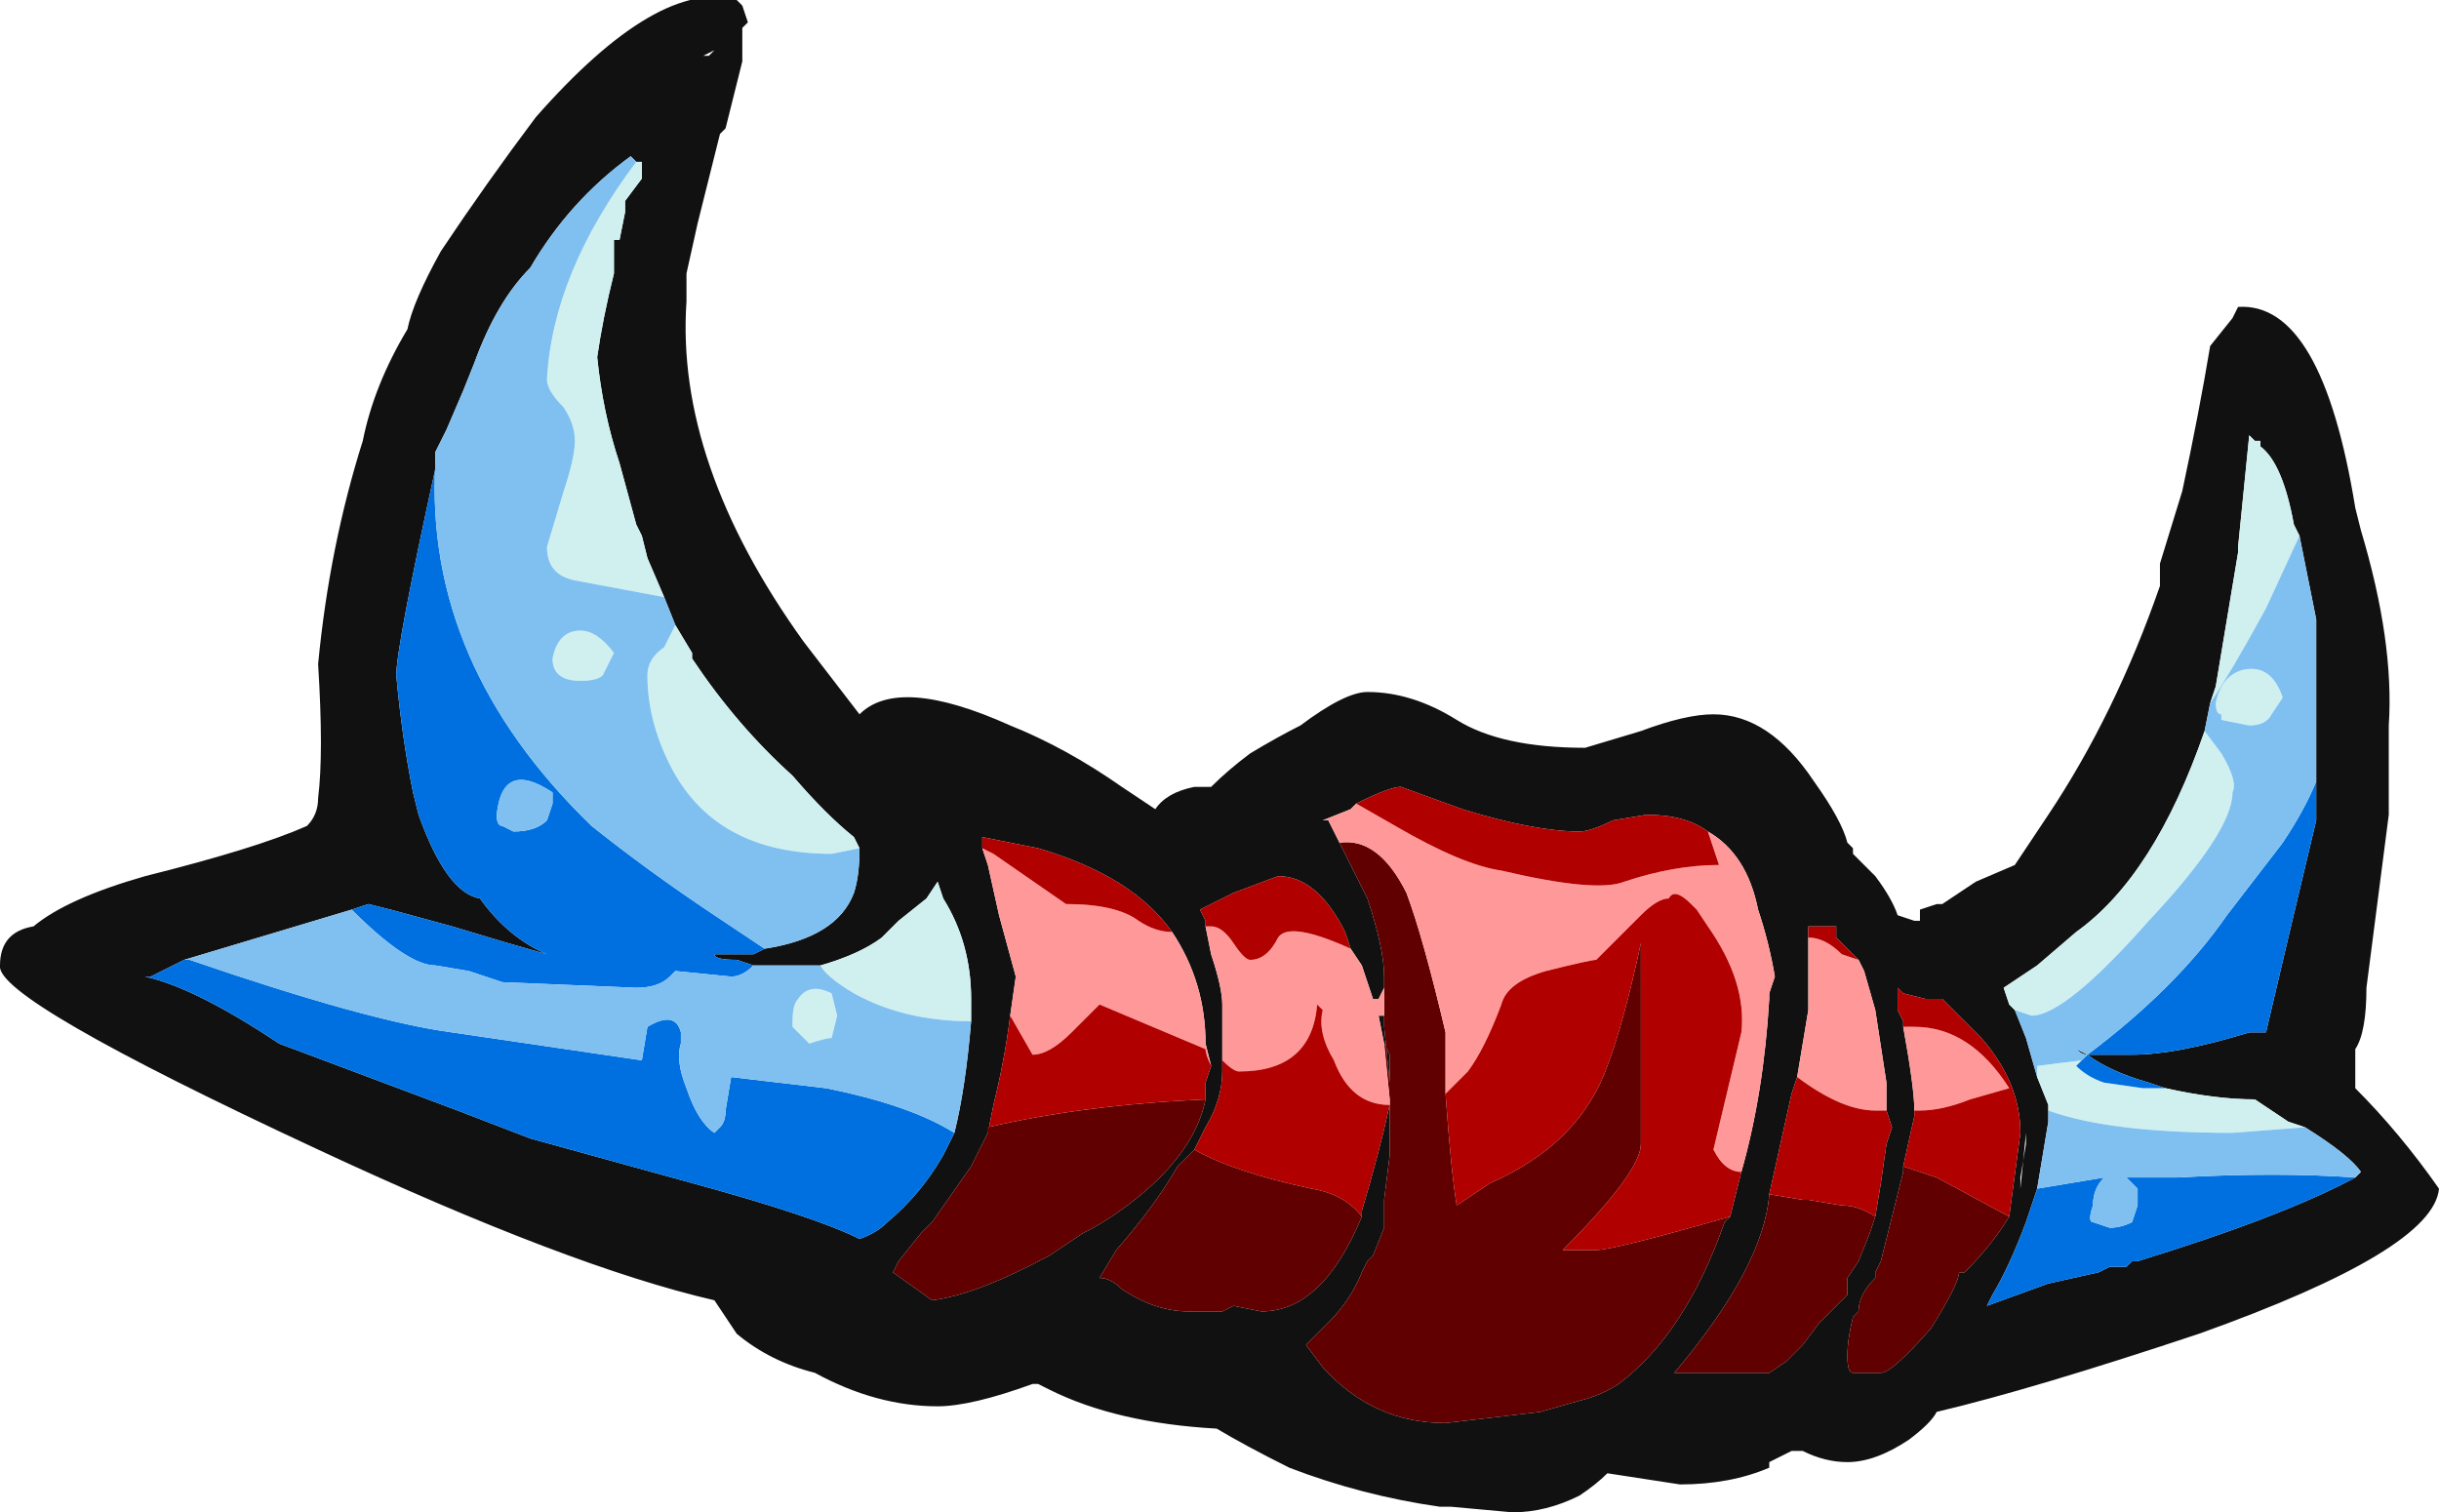 <?xml version="1.0" encoding="UTF-8" standalone="no"?>
<svg xmlns:ffdec="https://www.free-decompiler.com/flash" xmlns:xlink="http://www.w3.org/1999/xlink" ffdec:objectType="frame" height="94.85px" width="152.95px" xmlns="http://www.w3.org/2000/svg">
  <g transform="matrix(1.0, 0.0, 0.0, 1.0, 45.85, 126.0)">
    <use ffdec:characterId="784" height="13.55" transform="matrix(7.0, 0.0, 0.0, 7.0, -45.85, -126.0)" width="21.85" xlink:href="#shape0"/>
  </g>
  <defs>
    <g id="shape0" transform="matrix(1.0, 0.0, 0.0, 1.0, 6.55, 18.0)">
      <path d="M13.25 -14.9 L13.45 -15.15 13.5 -15.25 Q14.25 -15.3 14.55 -13.45 L14.6 -13.25 Q14.9 -12.25 14.85 -11.5 L14.85 -10.7 14.65 -9.15 Q14.65 -8.75 14.55 -8.6 L14.55 -8.25 Q14.95 -7.85 15.3 -7.35 15.25 -6.8 13.15 -6.05 11.65 -5.55 10.8 -5.35 10.75 -5.25 10.55 -5.1 10.25 -4.9 10.0 -4.9 9.8 -4.9 9.6 -5.0 9.55 -5.0 9.5 -5.0 L9.3 -4.9 9.3 -4.85 Q8.95 -4.7 8.5 -4.7 L7.85 -4.8 Q7.75 -4.7 7.6 -4.6 7.3 -4.45 7.0 -4.45 L6.45 -4.5 6.35 -4.5 Q5.65 -4.6 5.0 -4.85 4.6 -5.05 4.35 -5.2 3.45 -5.25 2.85 -5.55 L2.75 -5.6 2.7 -5.6 Q2.15 -5.4 1.85 -5.4 1.3 -5.4 0.75 -5.7 0.35 -5.8 0.05 -6.05 L-0.15 -6.35 Q-1.45 -6.65 -3.7 -7.7 -6.6 -9.05 -6.55 -9.35 -6.55 -9.65 -6.25 -9.7 -5.95 -9.95 -5.25 -10.15 -4.25 -10.4 -3.8 -10.6 -3.7 -10.7 -3.7 -10.85 -3.65 -11.25 -3.7 -12.05 -3.6 -13.1 -3.3 -14.05 -3.2 -14.55 -2.9 -15.05 -2.85 -15.3 -2.6 -15.75 -2.2 -16.35 -1.75 -16.95 -0.65 -18.2 0.05 -18.0 L0.1 -17.95 0.15 -17.8 0.1 -17.75 0.1 -17.45 -0.05 -16.85 -0.1 -16.8 -0.3 -16.0 -0.4 -15.55 -0.4 -15.3 Q-0.5 -13.85 0.65 -12.25 L1.15 -11.6 Q1.5 -11.95 2.5 -11.5 3.0 -11.3 3.5 -10.95 L3.8 -10.75 Q3.9 -10.9 4.15 -10.95 L4.3 -10.95 Q4.45 -11.1 4.65 -11.25 4.9 -11.4 5.1 -11.5 5.5 -11.8 5.7 -11.8 6.1 -11.8 6.5 -11.55 6.9 -11.3 7.65 -11.3 L8.15 -11.45 Q8.55 -11.6 8.8 -11.6 9.3 -11.6 9.7 -11.0 9.95 -10.65 10.0 -10.45 L10.05 -10.4 10.05 -10.35 10.25 -10.15 Q10.4 -9.95 10.45 -9.8 L10.6 -9.75 10.65 -9.75 10.65 -9.85 10.8 -9.9 10.85 -9.9 11.15 -10.1 11.5 -10.25 11.8 -10.7 Q12.4 -11.6 12.8 -12.75 L12.8 -12.95 13.0 -13.6 Q13.15 -14.3 13.25 -14.9 M8.75 -10.55 Q8.55 -10.7 8.2 -10.7 L7.9 -10.65 Q7.7 -10.55 7.6 -10.55 7.2 -10.55 6.55 -10.75 L6.0 -10.95 Q5.9 -10.95 5.6 -10.8 L5.55 -10.75 5.3 -10.65 5.35 -10.65 5.45 -10.45 5.7 -9.95 Q5.85 -9.5 5.85 -9.25 L5.85 -9.15 5.8 -9.05 5.75 -9.05 5.65 -9.35 5.55 -9.5 5.5 -9.65 Q5.25 -10.15 4.9 -10.15 L4.5 -10.0 4.2 -9.85 4.25 -9.75 4.25 -9.7 4.3 -9.45 Q4.4 -9.15 4.4 -9.0 L4.4 -8.5 4.4 -8.4 Q4.4 -8.15 4.25 -7.9 L4.15 -7.7 Q4.05 -7.6 4.0 -7.55 3.8 -7.2 3.45 -6.8 L3.3 -6.55 Q3.4 -6.55 3.5 -6.45 3.8 -6.25 4.1 -6.25 L4.4 -6.25 4.5 -6.3 4.75 -6.25 Q5.3 -6.25 5.65 -7.1 L5.65 -7.15 Q5.8 -7.65 5.9 -8.1 L5.9 -8.15 5.9 -8.55 5.85 -8.65 5.8 -8.9 5.85 -8.9 5.85 -8.8 5.9 -8.3 5.9 -7.65 5.85 -7.25 5.85 -7.0 5.75 -6.75 5.7 -6.7 5.65 -6.6 Q5.55 -6.35 5.35 -6.15 L5.15 -5.95 5.3 -5.75 Q5.75 -5.25 6.4 -5.25 L7.25 -5.35 7.6 -5.45 Q7.8 -5.5 7.95 -5.6 8.55 -6.05 8.9 -7.05 L8.95 -7.1 9.05 -7.5 Q9.25 -8.2 9.3 -9.05 L9.3 -9.1 9.35 -9.25 Q9.3 -9.55 9.2 -9.85 9.1 -10.35 8.75 -10.55 M10.15 -9.3 L10.1 -9.4 9.9 -9.6 9.9 -9.7 9.65 -9.7 9.65 -9.6 9.65 -8.95 9.55 -8.35 9.5 -8.2 9.3 -7.3 Q9.25 -6.65 8.45 -5.7 L9.3 -5.7 9.45 -5.8 9.6 -5.95 9.75 -6.15 10.0 -6.4 10.0 -6.55 10.1 -6.7 10.2 -6.95 10.25 -7.1 10.3 -7.4 10.35 -7.75 10.4 -7.9 10.35 -8.05 10.35 -8.3 10.25 -8.95 10.15 -9.3 M11.45 -7.1 L11.55 -7.85 Q11.55 -8.3 11.2 -8.7 L10.85 -9.05 10.7 -9.05 10.5 -9.1 10.45 -9.15 10.45 -8.95 10.5 -8.85 10.5 -8.8 Q10.6 -8.25 10.6 -8.05 L10.6 -8.0 10.5 -7.55 10.5 -7.5 10.3 -6.7 10.25 -6.6 10.25 -6.55 Q10.1 -6.4 10.1 -6.25 L10.05 -6.2 Q10.0 -6.0 10.0 -5.85 10.0 -5.7 10.05 -5.7 L10.3 -5.7 Q10.4 -5.7 10.75 -6.1 11.0 -6.5 11.0 -6.6 L11.05 -6.6 Q11.3 -6.85 11.45 -7.1 M13.2 -11.45 Q12.75 -10.15 12.05 -9.65 L11.7 -9.35 11.4 -9.15 11.45 -9.0 11.5 -8.95 11.6 -8.7 11.7 -8.35 11.8 -8.1 11.8 -8.05 11.8 -7.95 11.7 -7.35 11.6 -7.05 Q11.45 -6.65 11.3 -6.4 L11.25 -6.3 11.8 -6.5 12.25 -6.6 12.35 -6.65 12.5 -6.65 12.55 -6.7 12.6 -6.7 Q13.9 -7.1 14.55 -7.45 L14.6 -7.5 Q14.5 -7.65 14.1 -7.9 L13.95 -7.95 13.65 -8.15 Q13.3 -8.15 12.85 -8.25 L12.7 -8.3 Q12.35 -8.4 12.15 -8.55 L12.55 -8.55 Q12.95 -8.55 13.6 -8.75 L13.75 -8.75 13.95 -9.6 14.2 -10.65 14.2 -11.0 14.2 -12.45 14.05 -13.2 14.0 -13.3 Q13.9 -13.85 13.7 -14.0 L13.7 -14.05 13.65 -14.05 13.6 -14.1 13.5 -13.1 13.5 -13.05 13.3 -11.85 13.25 -11.7 13.2 -11.45 M12.15 -8.55 Q12.1 -8.55 12.05 -8.6 L12.15 -8.55 M11.55 -7.45 L11.6 -7.75 11.6 -7.85 11.55 -7.35 11.55 -7.45 M3.95 -9.65 Q3.6 -10.15 2.75 -10.4 L2.25 -10.5 2.25 -10.4 2.3 -10.25 2.4 -9.8 2.55 -9.25 2.5 -8.9 Q2.45 -8.5 2.35 -8.1 L2.3 -7.85 2.15 -7.55 1.8 -7.05 1.7 -6.95 1.5 -6.7 1.45 -6.6 1.8 -6.35 Q2.2 -6.4 2.85 -6.75 L3.15 -6.95 Q3.35 -7.05 3.55 -7.2 4.15 -7.65 4.25 -8.15 L4.25 -8.3 4.3 -8.45 4.25 -8.65 Q4.25 -9.2 3.95 -9.65 M2.15 -8.85 L2.15 -9.05 Q2.15 -9.55 1.9 -9.95 L1.85 -10.1 1.75 -9.95 1.5 -9.75 1.35 -9.6 Q1.15 -9.45 0.8 -9.35 L0.2 -9.35 0.05 -9.4 Q-0.15 -9.4 -0.15 -9.45 L0.2 -9.45 0.3 -9.5 Q0.95 -9.6 1.1 -10.0 1.15 -10.15 1.15 -10.4 L1.1 -10.5 Q0.85 -10.7 0.55 -11.05 0.05 -11.5 -0.35 -12.1 L-0.35 -12.15 -0.5 -12.4 -0.6 -12.65 -0.75 -13.0 -0.8 -13.2 -0.85 -13.3 -1.0 -13.85 Q-1.15 -14.3 -1.2 -14.8 -1.15 -15.15 -1.05 -15.55 L-1.05 -15.85 -1.0 -15.85 -0.95 -16.1 -0.95 -16.2 -0.8 -16.4 Q-0.8 -16.5 -0.8 -16.55 L-0.85 -16.55 -0.9 -16.6 Q-1.45 -16.2 -1.8 -15.6 -2.1 -15.3 -2.3 -14.75 L-2.4 -14.5 -2.55 -14.15 -2.65 -13.95 -2.65 -13.8 Q-3.0 -12.2 -3.0 -11.95 -2.95 -11.4 -2.85 -10.9 L-2.8 -10.7 Q-2.55 -10.0 -2.25 -9.95 -2.0 -9.6 -1.65 -9.45 L-2.0 -9.55 -2.5 -9.7 -3.05 -9.85 -3.25 -9.9 -3.4 -9.85 -4.9 -9.4 -5.2 -9.25 -5.25 -9.25 Q-4.8 -9.15 -4.05 -8.65 L-2.45 -8.05 -1.8 -7.8 -0.35 -7.4 Q0.75 -7.1 1.15 -6.9 1.3 -6.95 1.4 -7.05 1.7 -7.3 1.9 -7.65 L2.0 -7.85 Q2.1 -8.25 2.15 -8.85 M-0.25 -17.5 L-0.2 -17.5 -0.15 -17.55 -0.25 -17.5" fill="#111111" fill-rule="evenodd" stroke="none"/>
      <path d="M8.95 -7.1 L8.9 -7.05 Q8.55 -6.05 7.95 -5.6 7.8 -5.5 7.6 -5.45 L7.25 -5.35 6.4 -5.25 Q5.75 -5.25 5.3 -5.75 L5.15 -5.95 5.35 -6.15 Q5.55 -6.35 5.65 -6.6 L5.7 -6.7 5.75 -6.75 5.85 -7.0 5.85 -7.25 5.9 -7.65 5.9 -8.3 5.85 -8.8 5.85 -9.15 5.85 -9.25 Q5.85 -9.5 5.7 -9.95 L5.45 -10.45 Q5.8 -10.5 6.05 -10.0 6.2 -9.6 6.4 -8.75 L6.4 -8.2 Q6.45 -7.5 6.5 -7.2 L6.8 -7.4 Q7.6 -7.75 7.85 -8.45 8.0 -8.85 8.15 -9.55 L8.15 -7.75 Q8.15 -7.5 7.45 -6.8 L7.75 -6.8 Q7.9 -6.8 8.95 -7.1 M5.85 -8.65 L5.9 -8.55 5.9 -8.15 5.85 -8.65 M5.65 -7.1 Q5.3 -6.25 4.75 -6.25 L4.5 -6.3 4.4 -6.25 4.1 -6.25 Q3.8 -6.25 3.5 -6.45 3.4 -6.55 3.3 -6.55 L3.45 -6.8 Q3.8 -7.2 4.0 -7.55 4.05 -7.6 4.15 -7.7 4.5 -7.5 5.2 -7.35 5.5 -7.3 5.65 -7.1 M10.5 -7.55 L10.8 -7.45 11.45 -7.1 Q11.3 -6.85 11.05 -6.6 L11.0 -6.6 Q11.0 -6.5 10.75 -6.1 10.4 -5.7 10.3 -5.7 L10.05 -5.7 Q10.0 -5.7 10.0 -5.85 10.0 -6.0 10.05 -6.2 L10.1 -6.25 Q10.1 -6.4 10.25 -6.55 L10.25 -6.6 10.3 -6.7 10.5 -7.5 10.5 -7.55 M9.3 -7.3 L9.6 -7.25 9.65 -7.25 9.95 -7.2 Q10.1 -7.2 10.25 -7.1 L10.2 -6.95 10.1 -6.7 10.0 -6.55 10.0 -6.4 9.75 -6.15 9.6 -5.95 9.45 -5.8 9.3 -5.7 8.45 -5.7 Q9.25 -6.65 9.3 -7.3 M4.25 -8.15 Q4.15 -7.65 3.55 -7.2 3.35 -7.05 3.15 -6.95 L2.85 -6.75 Q2.2 -6.4 1.8 -6.35 L1.45 -6.6 1.5 -6.7 1.7 -6.95 1.8 -7.05 2.15 -7.55 2.3 -7.85 2.3 -7.9 Q3.15 -8.1 4.25 -8.15" fill="#600000" fill-rule="evenodd" stroke="none"/>
      <path d="M11.5 -8.95 L11.45 -9.0 11.4 -9.15 11.7 -9.35 12.05 -9.65 Q12.75 -10.15 13.2 -11.45 L13.35 -11.25 Q13.5 -11.0 13.45 -10.9 13.45 -10.55 12.7 -9.75 11.95 -8.9 11.65 -8.9 L11.5 -8.95 M13.25 -11.7 L13.3 -11.85 13.5 -13.05 13.5 -13.1 13.6 -14.1 13.65 -14.05 13.7 -14.05 13.7 -14.0 Q13.9 -13.85 14.0 -13.3 L14.05 -13.2 13.75 -12.55 Q13.45 -12.0 13.25 -11.7 M12.85 -8.25 Q13.3 -8.15 13.65 -8.15 L13.95 -7.95 14.1 -7.9 13.45 -7.85 Q12.35 -7.85 11.8 -8.05 L11.8 -8.1 11.7 -8.35 11.7 -8.45 12.1 -8.5 12.05 -8.45 Q12.15 -8.35 12.3 -8.3 L12.65 -8.25 12.85 -8.25 M0.8 -9.35 Q1.15 -9.45 1.35 -9.6 L1.5 -9.75 1.75 -9.95 1.85 -10.1 1.9 -9.95 Q2.15 -9.55 2.15 -9.05 L2.15 -8.85 Q1.55 -8.85 1.1 -9.1 0.85 -9.25 0.8 -9.35 M-0.85 -16.55 L-0.8 -16.55 Q-0.8 -16.5 -0.8 -16.4 L-0.95 -16.2 -0.95 -16.1 -1.0 -15.85 -1.05 -15.85 -1.05 -15.55 Q-1.15 -15.15 -1.2 -14.8 -1.15 -14.3 -1.0 -13.85 L-0.85 -13.3 -0.8 -13.2 -0.75 -13.0 -0.6 -12.65 -1.4 -12.8 Q-1.65 -12.85 -1.65 -13.1 L-1.5 -13.6 Q-1.4 -13.9 -1.4 -14.05 -1.4 -14.2 -1.5 -14.35 -1.65 -14.5 -1.65 -14.6 -1.6 -15.55 -0.85 -16.55 M-0.5 -12.4 L-0.35 -12.15 -0.35 -12.1 Q0.05 -11.5 0.55 -11.05 0.85 -10.7 1.1 -10.5 L1.15 -10.4 0.9 -10.35 Q-0.15 -10.35 -0.55 -11.15 -0.75 -11.55 -0.75 -11.95 -0.75 -12.1 -0.6 -12.2 L-0.5 -12.4 M0.6 -9.05 Q0.7 -9.2 0.9 -9.1 L0.95 -8.9 0.9 -8.7 Q0.85 -8.7 0.7 -8.65 L0.55 -8.8 0.55 -8.85 Q0.55 -9.0 0.6 -9.05 M13.8 -11.6 Q13.75 -11.5 13.6 -11.5 L13.35 -11.55 13.35 -11.6 Q13.3 -11.6 13.3 -11.7 13.35 -11.95 13.55 -12.0 13.8 -12.05 13.9 -11.75 L13.8 -11.6 M-1.15 -11.95 Q-1.2 -11.9 -1.35 -11.9 -1.6 -11.9 -1.6 -12.1 -1.55 -12.35 -1.35 -12.35 -1.2 -12.35 -1.05 -12.15 L-1.15 -11.95" fill="#d0f0f0" fill-rule="evenodd" stroke="none"/>
      <path d="M14.2 -11.0 L14.2 -10.65 13.95 -9.6 13.75 -8.75 13.6 -8.75 Q12.95 -8.55 12.55 -8.55 L12.15 -8.55 Q12.35 -8.4 12.7 -8.3 L12.85 -8.25 12.65 -8.25 12.3 -8.3 Q12.15 -8.35 12.05 -8.45 L12.1 -8.5 12.15 -8.55 Q12.95 -9.15 13.4 -9.8 L13.9 -10.45 Q14.1 -10.75 14.2 -11.0 M14.55 -7.45 Q13.9 -7.1 12.6 -6.7 L12.55 -6.7 12.5 -6.65 12.35 -6.65 12.25 -6.6 11.8 -6.5 11.25 -6.3 11.3 -6.4 Q11.45 -6.65 11.6 -7.05 L11.7 -7.35 12.3 -7.45 Q12.2 -7.35 12.2 -7.2 12.15 -7.05 12.2 -7.05 L12.35 -7.0 Q12.45 -7.0 12.55 -7.05 L12.6 -7.2 12.6 -7.35 12.5 -7.45 12.95 -7.45 Q13.85 -7.5 14.55 -7.45 M2.0 -7.85 L1.9 -7.65 Q1.7 -7.3 1.4 -7.05 1.3 -6.95 1.15 -6.9 0.75 -7.1 -0.35 -7.4 L-1.8 -7.8 -2.45 -8.05 -4.05 -8.65 Q-4.8 -9.15 -5.25 -9.25 L-5.2 -9.25 -4.9 -9.4 -4.85 -9.4 Q-3.25 -8.85 -2.5 -8.75 L-0.8 -8.5 -0.75 -8.8 Q-0.5 -8.95 -0.45 -8.75 L-0.45 -8.65 Q-0.5 -8.5 -0.4 -8.25 -0.3 -7.95 -0.15 -7.85 L-0.1 -7.9 Q-0.05 -7.95 -0.05 -8.05 L0.0 -8.35 0.85 -8.25 Q1.6 -8.1 2.0 -7.85 M-3.4 -9.85 L-3.25 -9.9 -3.05 -9.85 -2.5 -9.7 -2.0 -9.55 -1.65 -9.45 Q-2.0 -9.6 -2.25 -9.95 -2.55 -10.0 -2.8 -10.7 L-2.85 -10.9 Q-2.95 -11.4 -3.0 -11.95 -3.0 -12.2 -2.65 -13.8 L-2.65 -13.95 -2.65 -13.85 Q-2.75 -12.05 -1.25 -10.6 -0.75 -10.2 -0.15 -9.8 L0.3 -9.5 0.2 -9.45 -0.15 -9.45 Q-0.15 -9.4 0.05 -9.4 L0.2 -9.35 Q0.1 -9.25 0.0 -9.25 L-0.5 -9.3 -0.55 -9.25 Q-0.65 -9.15 -0.85 -9.15 L-2.05 -9.2 -2.35 -9.3 -2.65 -9.35 Q-2.9 -9.35 -3.4 -9.85 M-1.6 -10.9 Q-2.05 -11.2 -2.1 -10.7 -2.1 -10.6 -2.05 -10.6 L-1.95 -10.55 Q-1.75 -10.55 -1.65 -10.65 L-1.6 -10.8 -1.6 -10.9" fill="#0070e0" fill-rule="evenodd" stroke="none"/>
      <path d="M11.5 -8.95 L11.65 -8.9 Q11.95 -8.9 12.7 -9.75 13.45 -10.55 13.45 -10.9 13.5 -11.0 13.35 -11.25 L13.2 -11.45 13.25 -11.7 Q13.45 -12.0 13.75 -12.55 L14.05 -13.2 14.2 -12.45 14.2 -11.0 Q14.1 -10.75 13.9 -10.45 L13.4 -9.8 Q12.95 -9.15 12.15 -8.55 L12.05 -8.6 Q12.1 -8.55 12.15 -8.55 L12.1 -8.5 11.7 -8.45 11.7 -8.35 11.6 -8.7 11.5 -8.95 M14.1 -7.9 Q14.5 -7.65 14.6 -7.5 L14.55 -7.45 Q13.85 -7.5 12.95 -7.45 L12.5 -7.45 12.6 -7.35 12.6 -7.2 12.55 -7.05 Q12.45 -7.0 12.35 -7.0 L12.2 -7.05 Q12.15 -7.05 12.2 -7.2 12.2 -7.35 12.3 -7.45 L11.7 -7.35 11.8 -7.95 11.8 -8.05 Q12.35 -7.85 13.45 -7.85 L14.1 -7.9 M0.8 -9.35 Q0.85 -9.25 1.1 -9.1 1.55 -8.85 2.15 -8.85 2.1 -8.25 2.0 -7.85 1.6 -8.1 0.85 -8.25 L0.0 -8.35 -0.05 -8.05 Q-0.05 -7.95 -0.1 -7.9 L-0.15 -7.85 Q-0.3 -7.95 -0.4 -8.25 -0.5 -8.5 -0.45 -8.65 L-0.45 -8.75 Q-0.5 -8.95 -0.75 -8.8 L-0.8 -8.5 -2.5 -8.75 Q-3.25 -8.85 -4.85 -9.4 L-4.9 -9.4 -3.4 -9.85 Q-2.9 -9.35 -2.65 -9.35 L-2.35 -9.3 -2.05 -9.2 -0.85 -9.15 Q-0.65 -9.15 -0.55 -9.25 L-0.5 -9.3 0.0 -9.25 Q0.1 -9.25 0.2 -9.35 L0.8 -9.35 M-2.65 -13.95 L-2.55 -14.15 -2.4 -14.5 -2.3 -14.75 Q-2.1 -15.3 -1.8 -15.6 -1.45 -16.2 -0.9 -16.6 L-0.85 -16.55 Q-1.6 -15.55 -1.65 -14.6 -1.65 -14.5 -1.5 -14.35 -1.4 -14.2 -1.4 -14.05 -1.4 -13.9 -1.5 -13.6 L-1.65 -13.1 Q-1.65 -12.85 -1.4 -12.8 L-0.6 -12.65 -0.5 -12.4 -0.6 -12.2 Q-0.75 -12.1 -0.75 -11.95 -0.75 -11.55 -0.55 -11.15 -0.15 -10.35 0.9 -10.35 L1.15 -10.4 Q1.15 -10.15 1.1 -10.0 0.95 -9.6 0.3 -9.5 L-0.15 -9.8 Q-0.75 -10.2 -1.25 -10.6 -2.75 -12.05 -2.65 -13.85 L-2.65 -13.95 M0.6 -9.05 Q0.55 -9.0 0.55 -8.85 L0.55 -8.8 0.7 -8.65 Q0.85 -8.7 0.9 -8.7 L0.95 -8.9 0.9 -9.1 Q0.7 -9.2 0.6 -9.05 M13.8 -11.6 L13.9 -11.75 Q13.8 -12.05 13.55 -12.0 13.35 -11.95 13.3 -11.7 13.3 -11.6 13.35 -11.6 L13.35 -11.55 13.6 -11.5 Q13.75 -11.5 13.8 -11.6 M-1.6 -10.9 L-1.6 -10.8 -1.65 -10.65 Q-1.75 -10.55 -1.95 -10.55 L-2.05 -10.6 Q-2.1 -10.6 -2.1 -10.7 -2.05 -11.2 -1.6 -10.9 M-1.15 -11.95 L-1.05 -12.15 Q-1.2 -12.35 -1.35 -12.35 -1.55 -12.35 -1.6 -12.1 -1.6 -11.9 -1.35 -11.9 -1.2 -11.9 -1.15 -11.95" fill="#80c0f0" fill-rule="evenodd" stroke="none"/>
      <path d="M5.6 -10.8 L5.95 -10.6 Q6.55 -10.25 6.9 -10.2 7.75 -10.0 8.0 -10.1 8.45 -10.25 8.85 -10.25 L8.75 -10.55 Q9.1 -10.35 9.2 -9.85 9.3 -9.55 9.35 -9.25 L9.3 -9.1 9.3 -9.05 Q9.25 -8.2 9.05 -7.5 8.9 -7.5 8.8 -7.7 L9.05 -8.75 Q9.1 -9.2 8.75 -9.7 L8.65 -9.85 8.6 -9.9 Q8.45 -10.05 8.4 -9.95 8.3 -9.95 8.15 -9.8 L7.75 -9.4 Q7.7 -9.4 7.3 -9.3 6.95 -9.2 6.9 -9.0 6.75 -8.6 6.6 -8.4 L6.4 -8.2 6.4 -8.75 Q6.2 -9.6 6.05 -10.0 5.8 -10.5 5.45 -10.45 L5.35 -10.65 5.3 -10.65 5.55 -10.75 5.6 -10.8 M5.85 -8.8 L5.85 -8.9 5.8 -8.9 5.85 -8.65 5.9 -8.15 5.9 -8.1 Q5.55 -8.1 5.4 -8.5 5.25 -8.75 5.3 -8.95 L5.25 -9.0 Q5.2 -8.4 4.55 -8.4 4.5 -8.4 4.4 -8.5 L4.4 -9.0 Q4.4 -9.15 4.3 -9.45 L4.25 -9.7 4.3 -9.7 Q4.4 -9.7 4.5 -9.55 4.6 -9.4 4.65 -9.4 4.8 -9.4 4.9 -9.6 5.0 -9.75 5.55 -9.5 L5.65 -9.35 5.75 -9.05 5.8 -9.05 5.85 -9.15 5.85 -8.8 M10.1 -9.4 L10.15 -9.3 10.25 -8.95 10.35 -8.3 10.35 -8.05 10.25 -8.05 Q9.95 -8.05 9.55 -8.35 L9.65 -8.95 9.65 -9.6 Q9.8 -9.6 9.95 -9.45 L10.1 -9.4 M10.5 -8.8 L10.6 -8.8 Q11.1 -8.8 11.45 -8.25 L11.1 -8.15 Q10.85 -8.05 10.65 -8.05 L10.6 -8.05 Q10.6 -8.25 10.5 -8.8 M2.25 -10.4 L2.35 -10.35 3.0 -9.9 Q3.45 -9.9 3.65 -9.75 3.8 -9.65 3.95 -9.65 4.25 -9.2 4.25 -8.65 L4.3 -8.45 Q4.25 -8.55 4.25 -8.6 L3.3 -9.0 3.05 -8.75 Q2.85 -8.55 2.7 -8.55 L2.5 -8.9 2.55 -9.25 2.4 -9.8 2.3 -10.25 2.25 -10.4" fill="#ff9999" fill-rule="evenodd" stroke="none"/>
      <path d="M5.6 -10.8 Q5.9 -10.95 6.0 -10.95 L6.55 -10.75 Q7.2 -10.55 7.6 -10.55 7.7 -10.55 7.9 -10.65 L8.2 -10.7 Q8.55 -10.7 8.75 -10.55 L8.85 -10.25 Q8.45 -10.25 8.0 -10.1 7.75 -10.0 6.9 -10.2 6.55 -10.25 5.95 -10.6 L5.6 -10.8 M9.05 -7.5 L8.95 -7.1 Q7.9 -6.8 7.75 -6.8 L7.45 -6.8 Q8.15 -7.5 8.15 -7.75 L8.15 -9.55 Q8.0 -8.85 7.85 -8.45 7.6 -7.75 6.8 -7.4 L6.5 -7.2 Q6.45 -7.5 6.4 -8.2 L6.6 -8.4 Q6.75 -8.6 6.9 -9.0 6.95 -9.2 7.3 -9.3 7.7 -9.4 7.75 -9.4 L8.15 -9.8 Q8.3 -9.95 8.4 -9.95 8.45 -10.05 8.6 -9.9 L8.65 -9.85 8.75 -9.7 Q9.1 -9.2 9.05 -8.75 L8.8 -7.7 Q8.9 -7.5 9.05 -7.5 M5.9 -8.1 Q5.8 -7.65 5.65 -7.15 L5.65 -7.1 Q5.5 -7.3 5.2 -7.35 4.5 -7.5 4.15 -7.7 L4.25 -7.9 Q4.4 -8.15 4.4 -8.4 L4.4 -8.5 Q4.5 -8.4 4.55 -8.4 5.2 -8.4 5.25 -9.0 L5.3 -8.95 Q5.25 -8.75 5.4 -8.5 5.55 -8.1 5.9 -8.1 M4.25 -9.7 L4.25 -9.75 4.2 -9.85 4.5 -10.0 4.9 -10.15 Q5.25 -10.15 5.5 -9.65 L5.55 -9.5 Q5.0 -9.75 4.9 -9.6 4.8 -9.4 4.65 -9.4 4.6 -9.4 4.5 -9.55 4.4 -9.7 4.3 -9.7 L4.25 -9.7 M10.1 -9.4 L9.95 -9.45 Q9.8 -9.6 9.65 -9.6 L9.65 -9.7 9.9 -9.7 9.9 -9.6 10.1 -9.4 M9.55 -8.35 Q9.95 -8.05 10.25 -8.05 L10.35 -8.05 10.4 -7.9 10.35 -7.75 10.3 -7.4 10.25 -7.1 Q10.1 -7.2 9.95 -7.2 L9.65 -7.25 9.6 -7.25 9.3 -7.3 9.5 -8.2 9.55 -8.35 M10.5 -8.8 L10.5 -8.85 10.45 -8.95 10.45 -9.15 10.5 -9.1 10.7 -9.05 10.85 -9.05 11.2 -8.7 Q11.55 -8.3 11.55 -7.85 L11.45 -7.1 10.8 -7.45 10.5 -7.55 10.6 -8.0 10.6 -8.05 10.65 -8.05 Q10.85 -8.05 11.1 -8.15 L11.45 -8.25 Q11.1 -8.8 10.6 -8.8 L10.5 -8.8 M2.25 -10.4 L2.25 -10.5 2.75 -10.4 Q3.6 -10.15 3.95 -9.65 3.8 -9.65 3.65 -9.75 3.45 -9.9 3.0 -9.9 L2.35 -10.35 2.25 -10.4 M4.3 -8.45 L4.25 -8.3 4.25 -8.15 Q3.15 -8.1 2.3 -7.9 L2.3 -7.85 2.35 -8.1 Q2.45 -8.5 2.5 -8.9 L2.7 -8.55 Q2.85 -8.55 3.05 -8.75 L3.3 -9.0 4.25 -8.6 Q4.25 -8.55 4.3 -8.45" fill="#b00000" fill-rule="evenodd" stroke="none"/>
    </g>
  </defs>
</svg>
